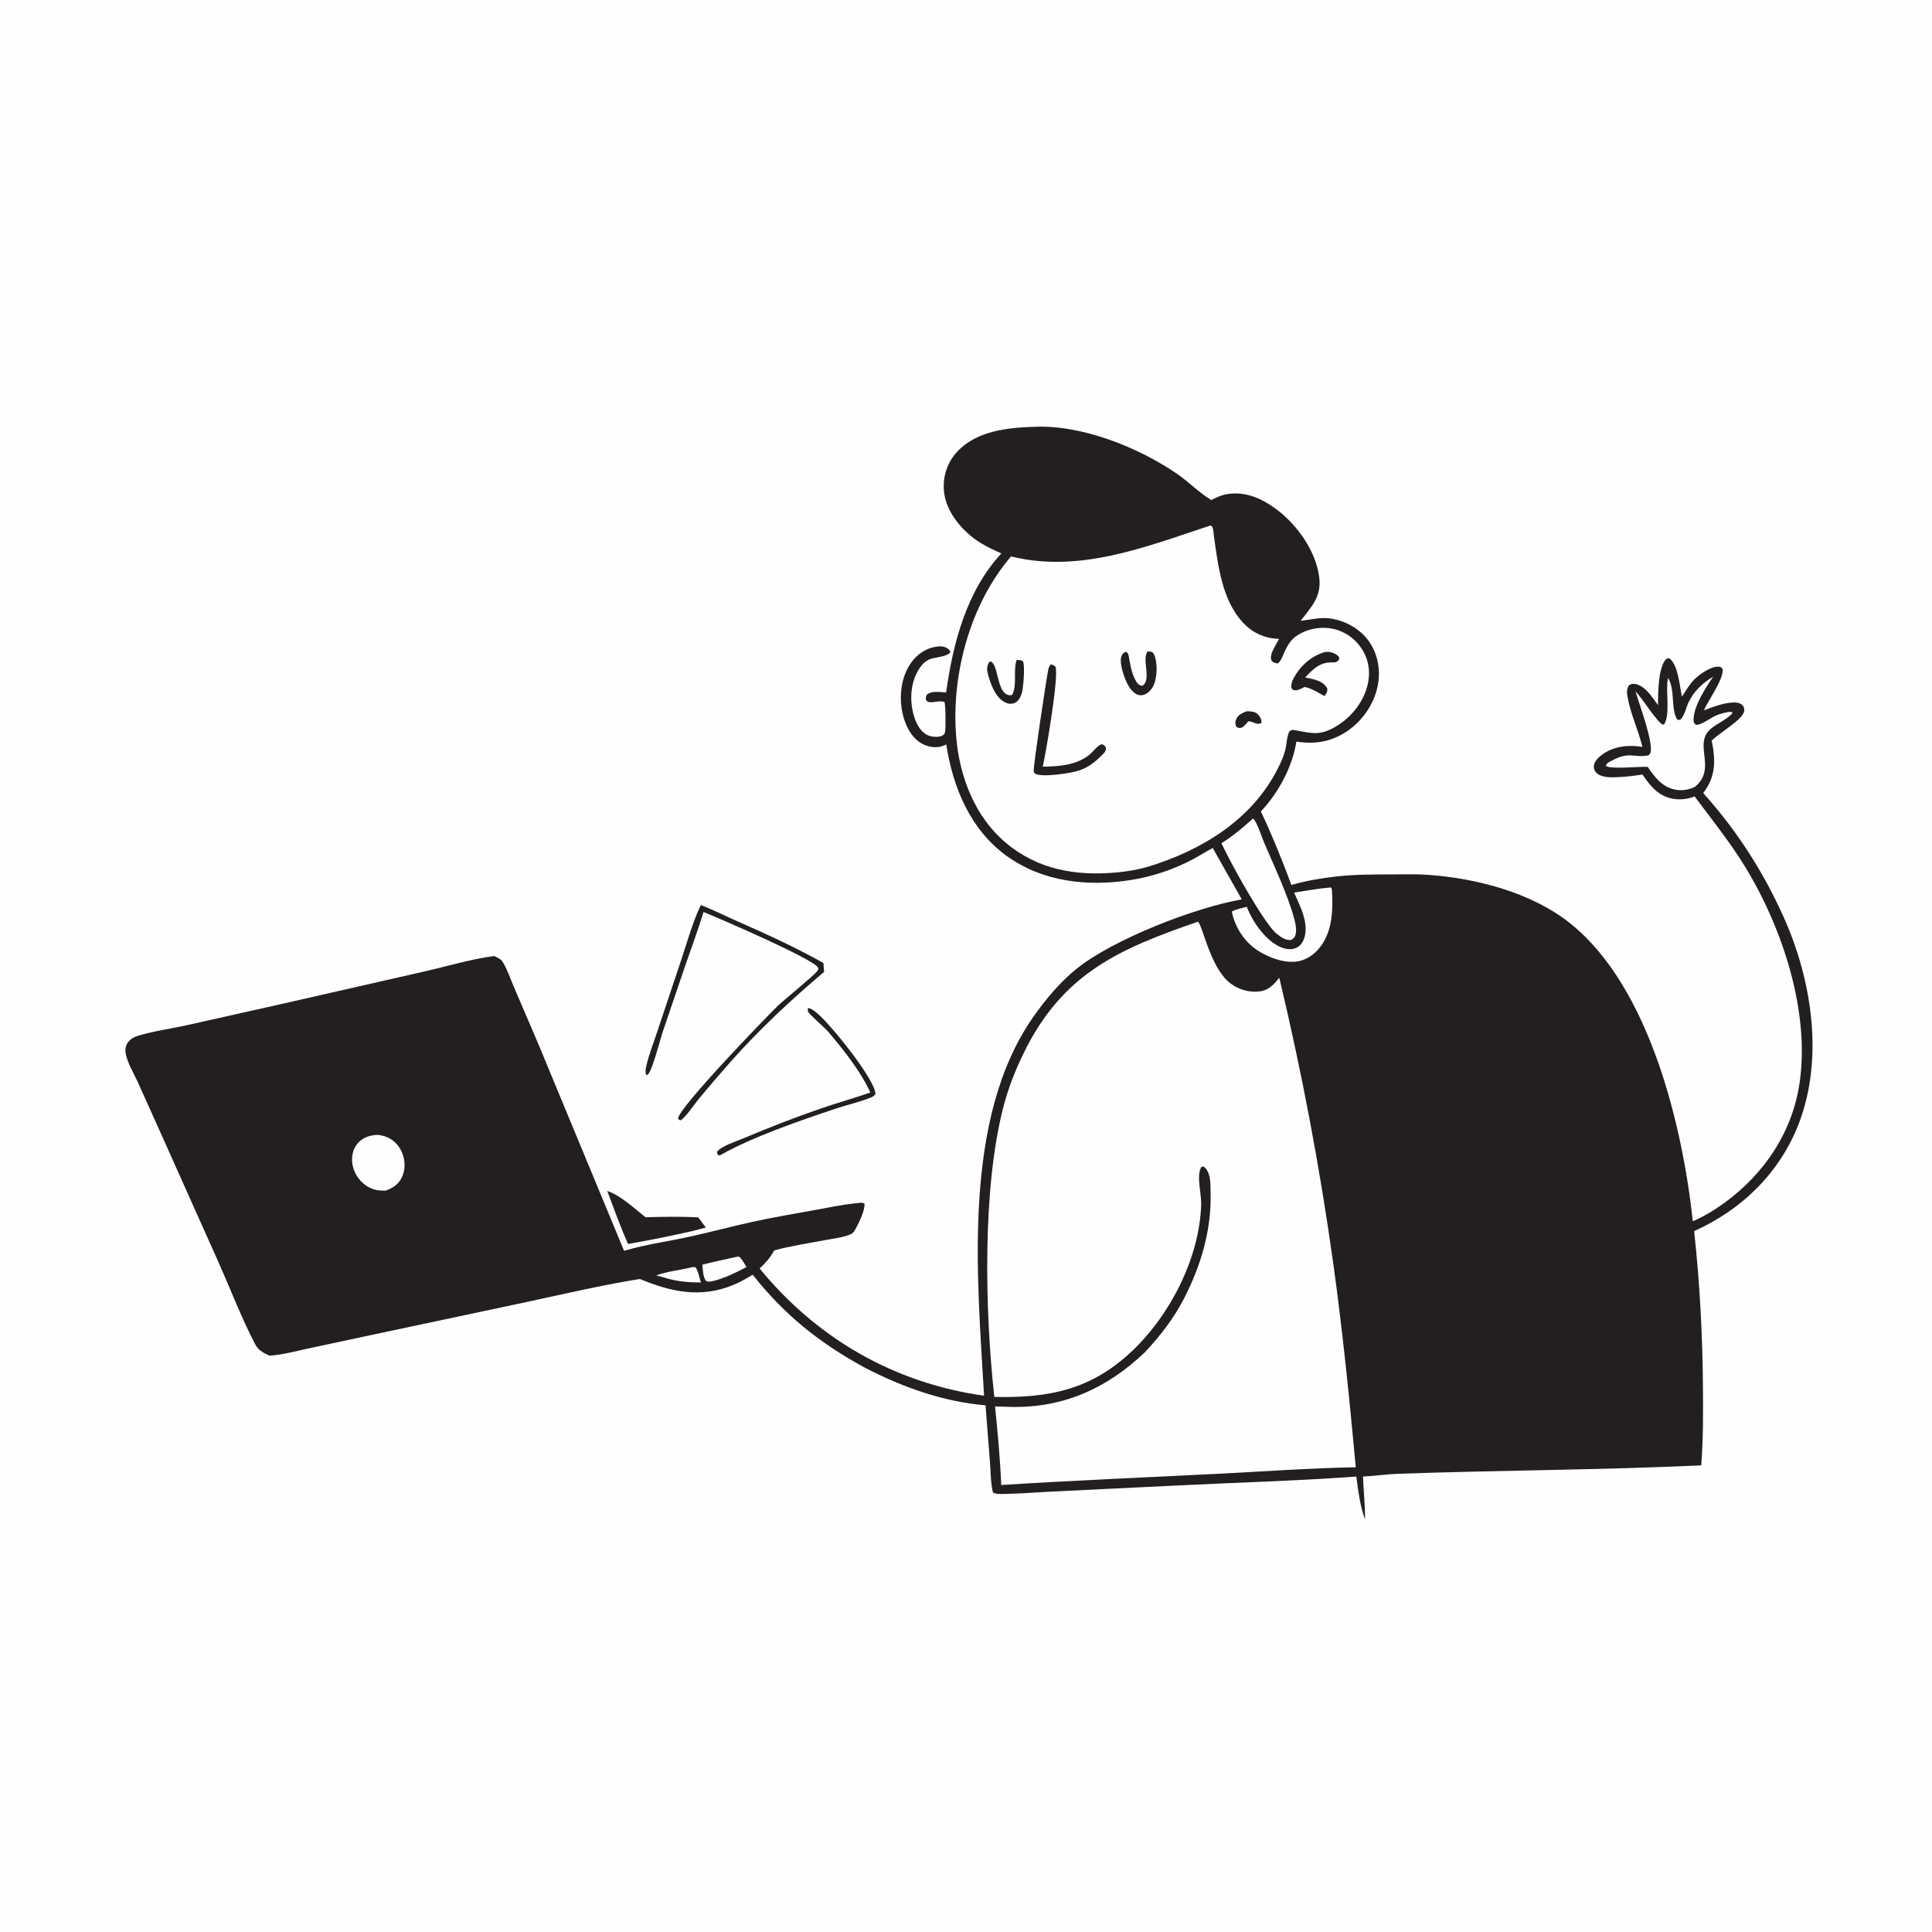 <?xml version="1.0" encoding="utf-8" ?>
<svg xmlns="http://www.w3.org/2000/svg" xmlns:xlink="http://www.w3.org/1999/xlink" width="1024" height="1024">
	<path fill="#FEFEFE" d="M0 0L1024 0L1024 1024L0 1024L0 0Z"/>
	<path fill="#231F20" d="M428.214 534.271C430.358 534.512 432.326 536.351 433.904 537.728C440.608 543.58 463.505 571.657 464.047 579.786C463.216 581.063 462.412 581.404 460.968 581.959C455.131 584.202 448.785 585.672 442.828 587.647C424.794 593.629 398.738 602.654 382.408 611.91L381.688 612.323L380.814 612.325C380.034 611.451 380.036 611.528 380.075 610.363C383.069 607.09 389.902 605.089 394.01 603.357C407.572 597.641 421.191 592.277 435.123 587.515C443.807 584.547 452.638 582.036 461.319 579.056C455.929 567.481 447.192 556.562 438.978 546.854C437.296 544.865 428.8 537.517 428.317 536.271C428.075 535.648 428.248 534.938 428.214 534.271Z"/>
	<path fill="#231F20" d="M321.856 631.217C329.072 633.68 336.215 640.496 342.13 645.165C351.444 644.914 360.809 644.715 370.116 645.244C371.422 647.051 372.763 648.833 374.09 650.624C371.61 651.322 369.099 651.93 366.603 652.572C355.414 655.069 344.153 657.418 332.845 659.306C328.802 650.161 325.35 640.582 321.856 631.217Z"/>
	<path fill="#231F20" d="M371.453 479.681C377.753 482.145 383.948 485.235 390.146 487.978C405.764 494.89 421.527 502.014 436.416 510.405L436.794 515.119C419.099 530.075 402.482 545.558 387.103 562.912C381.352 569.401 375.698 576.006 370.186 582.7C367.29 586.217 364.439 590.857 360.939 593.739L359.878 593.598L359.392 592.751C360.243 586.533 405.354 539.839 412.173 533.181C415.936 529.614 431.633 516.94 433.216 514.6C433.559 514.094 433.898 513.558 433.641 512.956C431.746 508.504 380.941 486.613 372.869 483.373C369.965 492.994 366.43 502.414 363.157 511.913L351.926 544.941C349.807 550.995 348.438 557.323 346.241 563.344C345.548 565.244 344.557 568.697 342.964 569.854L342.308 569.327C341.954 567.596 342.28 566.056 342.695 564.355C344.156 558.37 346.54 552.34 348.467 546.475L359.914 512.225C363.39 502.159 366.882 489.129 371.453 479.681Z"/>
	<path fill="#231F20" d="M547.938 226.23C573.113 224.966 603.448 237.067 624.035 251.259C630.072 255.421 635.334 260.974 641.591 264.755C641.745 264.848 641.901 264.936 642.056 265.027C645.069 263.418 647.799 262.222 651.244 261.764C660.582 260.524 669.165 264.422 676.474 269.884C687.466 278.098 697.348 291.877 699.195 305.735C700.591 316.208 695.18 321.487 689.379 329.02C694.564 328.513 699.331 327.104 704.615 327.751C712.512 328.717 720.524 333.016 725.24 339.479C730.001 346.002 731.698 354.087 730.471 362.018C728.959 371.786 723.174 380.885 715.222 386.696C706.636 392.971 697.484 394.7 687.091 393.074C685.135 406.274 677.429 420.488 668.289 430.071C674.24 442.685 679.633 455.985 684.469 469.065C692.048 466.846 699.923 465.518 707.763 464.611C717.143 463.525 726.406 463.484 735.83 463.47C742.712 463.46 749.653 463.198 756.522 463.661C782.317 465.403 811.901 473.093 832.294 489.433C874.189 523.002 891.715 596.277 897.24 647.297C903.437 644.607 908.968 641.22 914.412 637.216C935.426 621.759 950.074 599.818 953.849 573.75C959.316 536.002 944.712 491.761 925.005 459.508C916.934 446.3 907.41 434.511 898.196 422.128C894.549 423.525 890.813 424.048 886.931 423.399C879.029 422.079 874.764 416.72 870.543 410.523C866.126 411.211 861.67 411.72 857.203 411.922C853.864 412.074 848.466 412.203 846.022 409.487C845.063 408.421 844.684 407.497 844.771 406.056C844.925 403.485 847.64 401.001 849.586 399.644C855.516 395.509 863.544 394.606 870.521 395.902C868.36 387.023 864.224 378.411 862.649 369.462C862.244 367.165 862.065 365.153 863.429 363.153C864.657 362.512 865.347 362.279 866.749 362.53C872.057 363.484 875.799 369.716 878.804 373.734C878.748 367.92 878.832 354.021 882.865 349.581C883.581 348.792 883.959 349.033 884.966 348.979L884.834 348.923C889.559 352.607 890.225 363.624 891.459 369.23C893.202 366.586 894.898 363.777 896.907 361.331C899.512 358.158 906.292 353.326 910.526 353.326C911.899 353.326 912.049 353.537 912.95 354.445C914.119 359.043 905.68 370.845 903.523 375.617L903.128 376.501C907.432 374.893 911.874 373.105 916.465 372.533C918.741 372.25 921.602 372.009 923.442 373.65C924.191 374.318 924.521 375.448 924.505 376.437C924.428 381.122 911.626 388.061 907.203 392.582C907.559 394.268 907.895 395.958 908.118 397.667C909.254 406.37 908.179 413.202 902.734 420.316C920.597 440.28 934.44 461.73 945.427 486.187C960.329 519.361 966.763 560.908 953.364 595.627C943.352 621.566 923.139 641.273 897.93 652.498C900.951 680.189 902.404 708.006 902.6 735.854C902.697 749.467 902.763 763.09 901.673 776.668C848.153 779.158 794.552 779.257 741.019 781.134C734.806 781.352 728.653 782.32 722.432 782.588C722.672 790.164 723.598 797.718 723.461 805.3C720.806 797.866 719.921 790.396 718.866 782.613C686.758 784.946 654.422 785.797 622.266 787.42L558.233 790.53C550.193 790.889 542.134 791.63 534.09 791.773C531.963 791.811 528.14 792.151 526.305 791.102C525.017 785.887 525.092 780.017 524.678 774.648L522.347 744.825C499.973 743.004 478.272 735.189 458.461 724.947C434.431 711.854 415.95 697.132 398.941 675.618C395.636 677.628 392.339 679.547 388.754 681.021C371.393 688.163 355.809 684.787 339.098 677.887C318.901 681.161 298.774 685.869 278.774 690.167L197.572 707.418L163.61 714.669C156.863 716.114 149.835 718.073 142.954 718.527C141.767 718.027 140.585 717.515 139.483 716.843C137.336 715.532 136.264 714.434 135.114 712.225C127.952 698.476 122.337 683.696 116.043 669.528L83.499 596.815L73.057 573.591C70.973 569.045 67.756 563.669 66.705 558.823C66.228 556.623 66.452 554.328 67.809 552.476C69.173 550.614 71.056 549.619 73.222 548.96C81.311 546.498 90.201 545.3 98.501 543.499L149.841 531.999L224.975 514.888C237.143 512.14 249.564 508.335 261.909 506.724C263.448 507.456 265.36 508.18 266.315 509.663C268.795 513.514 270.474 518.71 272.305 522.925L285.16 552.923L330.774 662.961C342.615 659.428 355.333 657.811 367.402 655.062C377.998 652.649 388.516 649.859 399.131 647.537C409.531 645.261 420.077 643.482 430.552 641.584C438.547 640.135 446.684 638.415 454.771 637.619C455.986 637.499 457.241 637.237 458.212 638.023C458.48 641.724 454.939 648.854 452.998 652.188C452.488 653.064 451.782 653.787 450.843 654.191C446.798 655.929 441.84 656.437 437.532 657.251C428.496 658.959 419.261 660.33 410.387 662.721C408.218 666.59 405.821 669.328 402.627 672.343C433.098 709.515 473.906 733.037 521.576 739.765C517.981 676.804 509.701 593.278 547.675 538.96C554.021 529.882 562.056 520.297 570.743 513.356C590.329 497.707 633.194 481.076 658.163 476.691L642.773 449.452C639.114 451.364 635.645 453.662 631.977 455.585C621.852 460.896 610.889 464.568 599.604 466.389C576.717 470.081 552.552 467.467 533.407 453.554C514.211 439.604 505.067 417.334 501.534 394.576C500.516 395.032 499.469 395.515 498.376 395.759C494.737 396.573 490.566 395.511 487.521 393.456C482.355 389.968 479.459 383.511 478.253 377.556C476.481 368.802 477.603 358.967 482.746 351.488C485.964 346.809 490.767 343.515 496.434 342.72C498.455 342.437 500.866 342.536 502.512 343.899C503.427 344.658 503.512 344.809 503.612 345.92C501.504 348.056 496.721 348.26 493.849 349.063C490.004 350.138 487.769 353.135 485.981 356.567C482.4 363.442 482.209 372.399 484.493 379.742C485.667 383.519 487.784 387.776 491.523 389.582C493.626 390.598 497.273 390.968 499.425 389.904C500.506 389.37 500.814 388.676 500.977 387.505C501.253 385.516 501.274 373.154 500.517 372.01C497.768 371.155 495.188 372.527 492.488 372.123C491.469 371.971 491.332 371.68 490.734 370.926C490.691 369.44 490.672 369.228 491.422 367.961C494.298 366.074 498.195 366.837 501.465 367.014C505.123 340.829 512.284 313.211 530.75 293.329C524.945 290.733 519.441 288.159 514.524 284.038C507.27 277.958 501.013 269.476 500.271 259.771C499.705 252.358 502.122 245.122 507.142 239.622C517.34 228.45 533.73 226.664 547.938 226.23Z"/>
	<path fill="#FEFEFE" d="M367.202 671.568C367.605 671.513 368.22 671.626 368.632 671.661C370.159 673.67 370.606 677.273 371.526 679.714C366.085 679.759 361.193 679.414 355.876 678.185L347.781 675.997C353.823 673.796 360.907 673.127 367.202 671.568Z"/>
	<path fill="#FEFEFE" d="M390.662 666.1L391.723 666.059C393.357 667.361 394.524 669.796 395.644 671.562C390.012 674.497 384.577 677.254 378.391 678.867C376.774 679.168 375.822 679.577 374.261 678.998C372.494 676.672 372.587 673.151 372.244 670.307C378.343 668.746 384.514 667.452 390.662 666.1Z"/>
	<path fill="#FEFEFE" d="M198.272 601.649C200.622 601.228 203.479 601.964 205.615 602.928C209.268 604.579 211.998 607.874 213.367 611.602C214.838 615.609 214.843 620.244 212.936 624.112C211.096 627.844 208.25 629.657 204.447 631.038C200.286 631.133 197.251 630.659 193.761 628.18C190.114 625.589 187.543 621.56 186.815 617.138C186.203 613.421 186.867 609.346 189.271 606.358C191.586 603.482 194.69 602.11 198.272 601.649Z"/>
	<path fill="#FEFEFE" d="M705.067 470.382L705.413 470.371L705.902 471.123C706.525 480.827 706.475 491.356 701.146 499.897C698.294 504.469 693.949 508.194 688.606 509.388C681.382 511.003 672.087 507.525 666.093 503.443C659.316 498.828 654.448 491.168 652.907 483.148C655.049 481.891 658.377 481.32 660.806 480.626C663.733 488.243 670.142 497.569 677.523 501.413C680.15 502.782 683.571 503.674 686.465 502.63C688.695 501.825 690.182 500.061 691.031 497.893C694.154 489.911 689.139 480.318 685.91 473.089C692.208 472.08 698.729 470.948 705.067 470.382Z"/>
	<path fill="#FEFEFE" d="M664.09 433.888C664.438 434.143 664.603 434.229 664.872 434.633C666.936 437.729 668.386 442.756 669.866 446.255C675.297 459.097 682.662 474.341 686.141 487.622C686.789 490.093 687.274 492.858 686.656 495.382C686.251 497.037 685.563 497.457 684.193 498.23C680.751 498.419 678.686 496.375 676.068 494.443C668.55 486.982 652.205 457.326 647.38 446.923C653.485 443.084 658.739 438.682 664.09 433.888Z"/>
	<path fill="#FEFEFE" d="M884.078 359.326C888.019 365.343 885.383 376.136 889.07 381.503L889.84 381.557C892.153 381.72 893.816 374.684 894.812 372.577C897.796 366.267 902.155 362.275 907.998 358.625C904.077 364.541 897.612 374.225 897.614 381.613C897.614 382.912 897.911 383.307 898.853 384.126C901.419 384.584 906.916 380.32 909.502 379.25C911.835 378.284 914.286 377.657 916.77 377.23L917.31 377.507L917.601 377.258L918.308 377.83C915.907 381.035 910.054 383.5 906.826 386.215C899.965 391.987 904.449 399.91 903.614 407.588C903.178 411.597 901.387 414.648 898.225 417.103C894.844 418.725 891.146 419.25 887.463 418.443C880.926 417.01 876.82 411.741 873.359 406.454C869.011 406.166 853.706 407.864 851.131 405.937C851.293 405.444 851.276 405.376 851.653 404.906C852.326 404.067 853.787 403.409 854.737 402.913C863.618 398.279 865.928 401.608 872.982 400.478C873.683 400.366 874.153 400.125 874.527 399.531C877.189 395.31 868.487 372.269 866.862 366.483C870.409 369.966 878.367 382.992 881.412 384.133L882.212 383.644C885.312 377.908 882.77 366.753 883.974 359.869C884.006 359.687 884.044 359.507 884.078 359.326Z"/>
	<path fill="#FEFEFE" d="M641.535 278.53C643.232 278.794 643.172 282.525 643.384 284.021C645.582 299.502 647.599 317.829 658.641 329.818C663.906 335.535 670.311 338.332 677.964 338.65C676.751 340.757 675.459 342.876 674.481 345.104C673.711 346.861 673.251 348.354 673.97 350.204C675.014 351.243 675.719 351.349 677.107 351.659C680.186 350.135 680.731 341.647 686.88 337.27C692.399 333.34 699.643 331.93 706.251 333.241C712.629 334.506 718.205 338.379 721.729 343.826C725.423 349.538 726.457 356.138 724.921 362.739C722.791 371.894 716.56 379.809 708.616 384.707C699.951 390.049 695.717 388.791 686.624 387.044C685.12 386.755 684.661 386.739 683.409 387.619C682.309 389.872 682.094 392.306 681.747 394.764C681.056 399.646 678.905 404.226 676.628 408.568C662.857 434.83 636.759 450.639 609.12 459.186C603.512 460.899 597.658 461.881 591.826 462.413C570.198 464.386 550.13 460.983 533.137 446.723C516.655 432.891 508.503 411.504 506.798 390.468C504.121 357.438 514.193 320.237 535.879 294.912C572.239 303.957 607.463 289.752 641.535 278.53Z"/>
	<path fill="#231F20" d="M660.67 377.005C661.669 376.955 662.684 377.019 663.673 377.171C665.308 377.424 666.524 378.146 667.472 379.534C668.22 380.629 668.785 381.87 668.529 383.201C666.349 384.535 664.329 382.455 662.117 382.333C661.939 382.323 661.761 382.348 661.583 382.355C660.714 383.333 659.406 385.131 658.187 385.598C656.943 386.075 656.437 385.813 655.337 385.301C654.722 383.93 654.537 382.987 655.057 381.53C655.995 378.901 658.29 378.052 660.67 377.005Z"/>
	<path fill="#231F20" d="M538.809 349.872C540.121 349.815 541.033 349.672 542.157 350.486C543.413 352.689 542.379 364.692 541.577 367.384C540.978 369.394 539.784 371.796 537.693 372.616C535.945 373.302 534.301 373.079 532.674 372.239C527.582 369.608 525.425 363.307 523.832 358.19C523.53 356.967 523.115 355.48 523.216 354.203C523.32 352.889 523.707 351.511 524.666 350.581C529.09 350.959 528.138 365.41 533.592 368.059C534.582 368.539 535.474 368.626 536.493 368.268C539.18 363.078 537.016 355.885 538.672 350.295C538.714 350.153 538.763 350.013 538.809 349.872Z"/>
	<path fill="#231F20" d="M608.288 345.228L610.48 345.505C611.091 345.961 611.457 346.358 611.758 347.069C613.608 351.452 613.42 359.065 611.356 363.367C610.334 365.497 608.579 367.486 606.283 368.247C604.888 368.71 603.502 368.588 602.222 367.86C597.922 365.41 595.853 358.963 594.623 354.445C594.266 352.408 593.723 350.28 594.254 348.236C594.577 346.997 595.199 346.236 596.27 345.558C597.454 345.728 596.994 345.469 597.724 346.19L596.773 345.518C597.201 345.934 597.921 346.198 598.039 346.783C599.044 351.761 599.598 356.974 602.342 361.393C603.204 362.781 603.819 363.183 605.397 363.514C610.357 360.711 605.516 350.355 607.821 346.014C607.964 345.745 608.132 345.49 608.288 345.228Z"/>
	<path fill="#231F20" d="M702.415 345.562C702.953 345.522 703.205 345.489 703.708 345.494C705.661 345.51 708.293 346.499 709.529 348.039C710 348.626 709.774 349.037 709.709 349.728C708.03 351.443 707.381 351 705.162 351.08C699.093 351.299 695.654 354.95 691.776 359.103C693.347 359.406 694.944 359.667 696.481 360.117C699.506 361.005 701.916 362.079 703.5 364.916C703.614 366.866 703.055 367.313 702.044 368.938C698.337 366.981 695.781 365.096 691.494 364.084C689.83 364.943 687.634 366.232 685.699 365.777C684.89 365.587 684.86 365.127 684.468 364.471C684.348 362.732 684.676 361.202 685.509 359.676C689.199 352.91 694.961 347.597 702.415 345.562Z"/>
	<path fill="#231F20" d="M556.999 352.098C557.945 352.363 558.582 352.75 559.395 353.296C561.466 357.579 554.295 399.426 552.688 406.32C561.208 406.288 570.958 405.542 577.728 399.749C579.664 398.093 581.365 395.449 583.736 394.488C585.082 394.706 585.058 394.807 585.972 395.842C586.262 397.46 586.272 397.404 585.421 398.81C581.487 403.044 577.587 406.413 572.01 408.361C567.816 409.825 552.298 412.165 548.804 410.104C548.194 409.744 547.99 409.349 547.888 408.648C547.577 406.514 554.609 359.486 555.651 354.69C555.889 353.594 556.328 352.966 556.999 352.098Z"/>
	<path fill="#FEFEFE" d="M634.944 488.525C637.466 490.647 641.296 512.051 651.382 520.589C655.767 524.3 661.684 526.159 667.412 525.491C672.447 524.903 675.01 521.916 678.051 518.25C689.978 568.1 699.62 619.054 706.676 669.839C711.656 705.681 715.259 741.655 718.59 777.68C693.814 778.12 669.038 779.968 644.291 781.196C606.432 783.075 568.516 784.691 530.687 787.085C530.094 773.185 528.777 759.283 527.407 745.44L535.463 745.687C563.6 746.367 586.703 735.884 606.833 716.718C615.072 707.884 622.133 698.802 627.672 687.998C636.561 670.663 642.166 651.85 641.635 632.249C641.549 629.079 641.717 625.195 640.635 622.182C640.048 620.548 639.26 619.018 637.67 618.209L636.642 618.682C634.041 623.29 636.802 632.762 636.655 638.213C635.893 666.341 620.419 696.625 600.319 715.799C578.498 736.614 556.098 741.036 527.01 740.403C522.04 695.226 520.5 630.023 531.912 586.315C534.444 576.617 538.131 567.263 542.519 558.261C563.17 515.895 593.238 502.863 634.944 488.525Z"/>
</svg>
